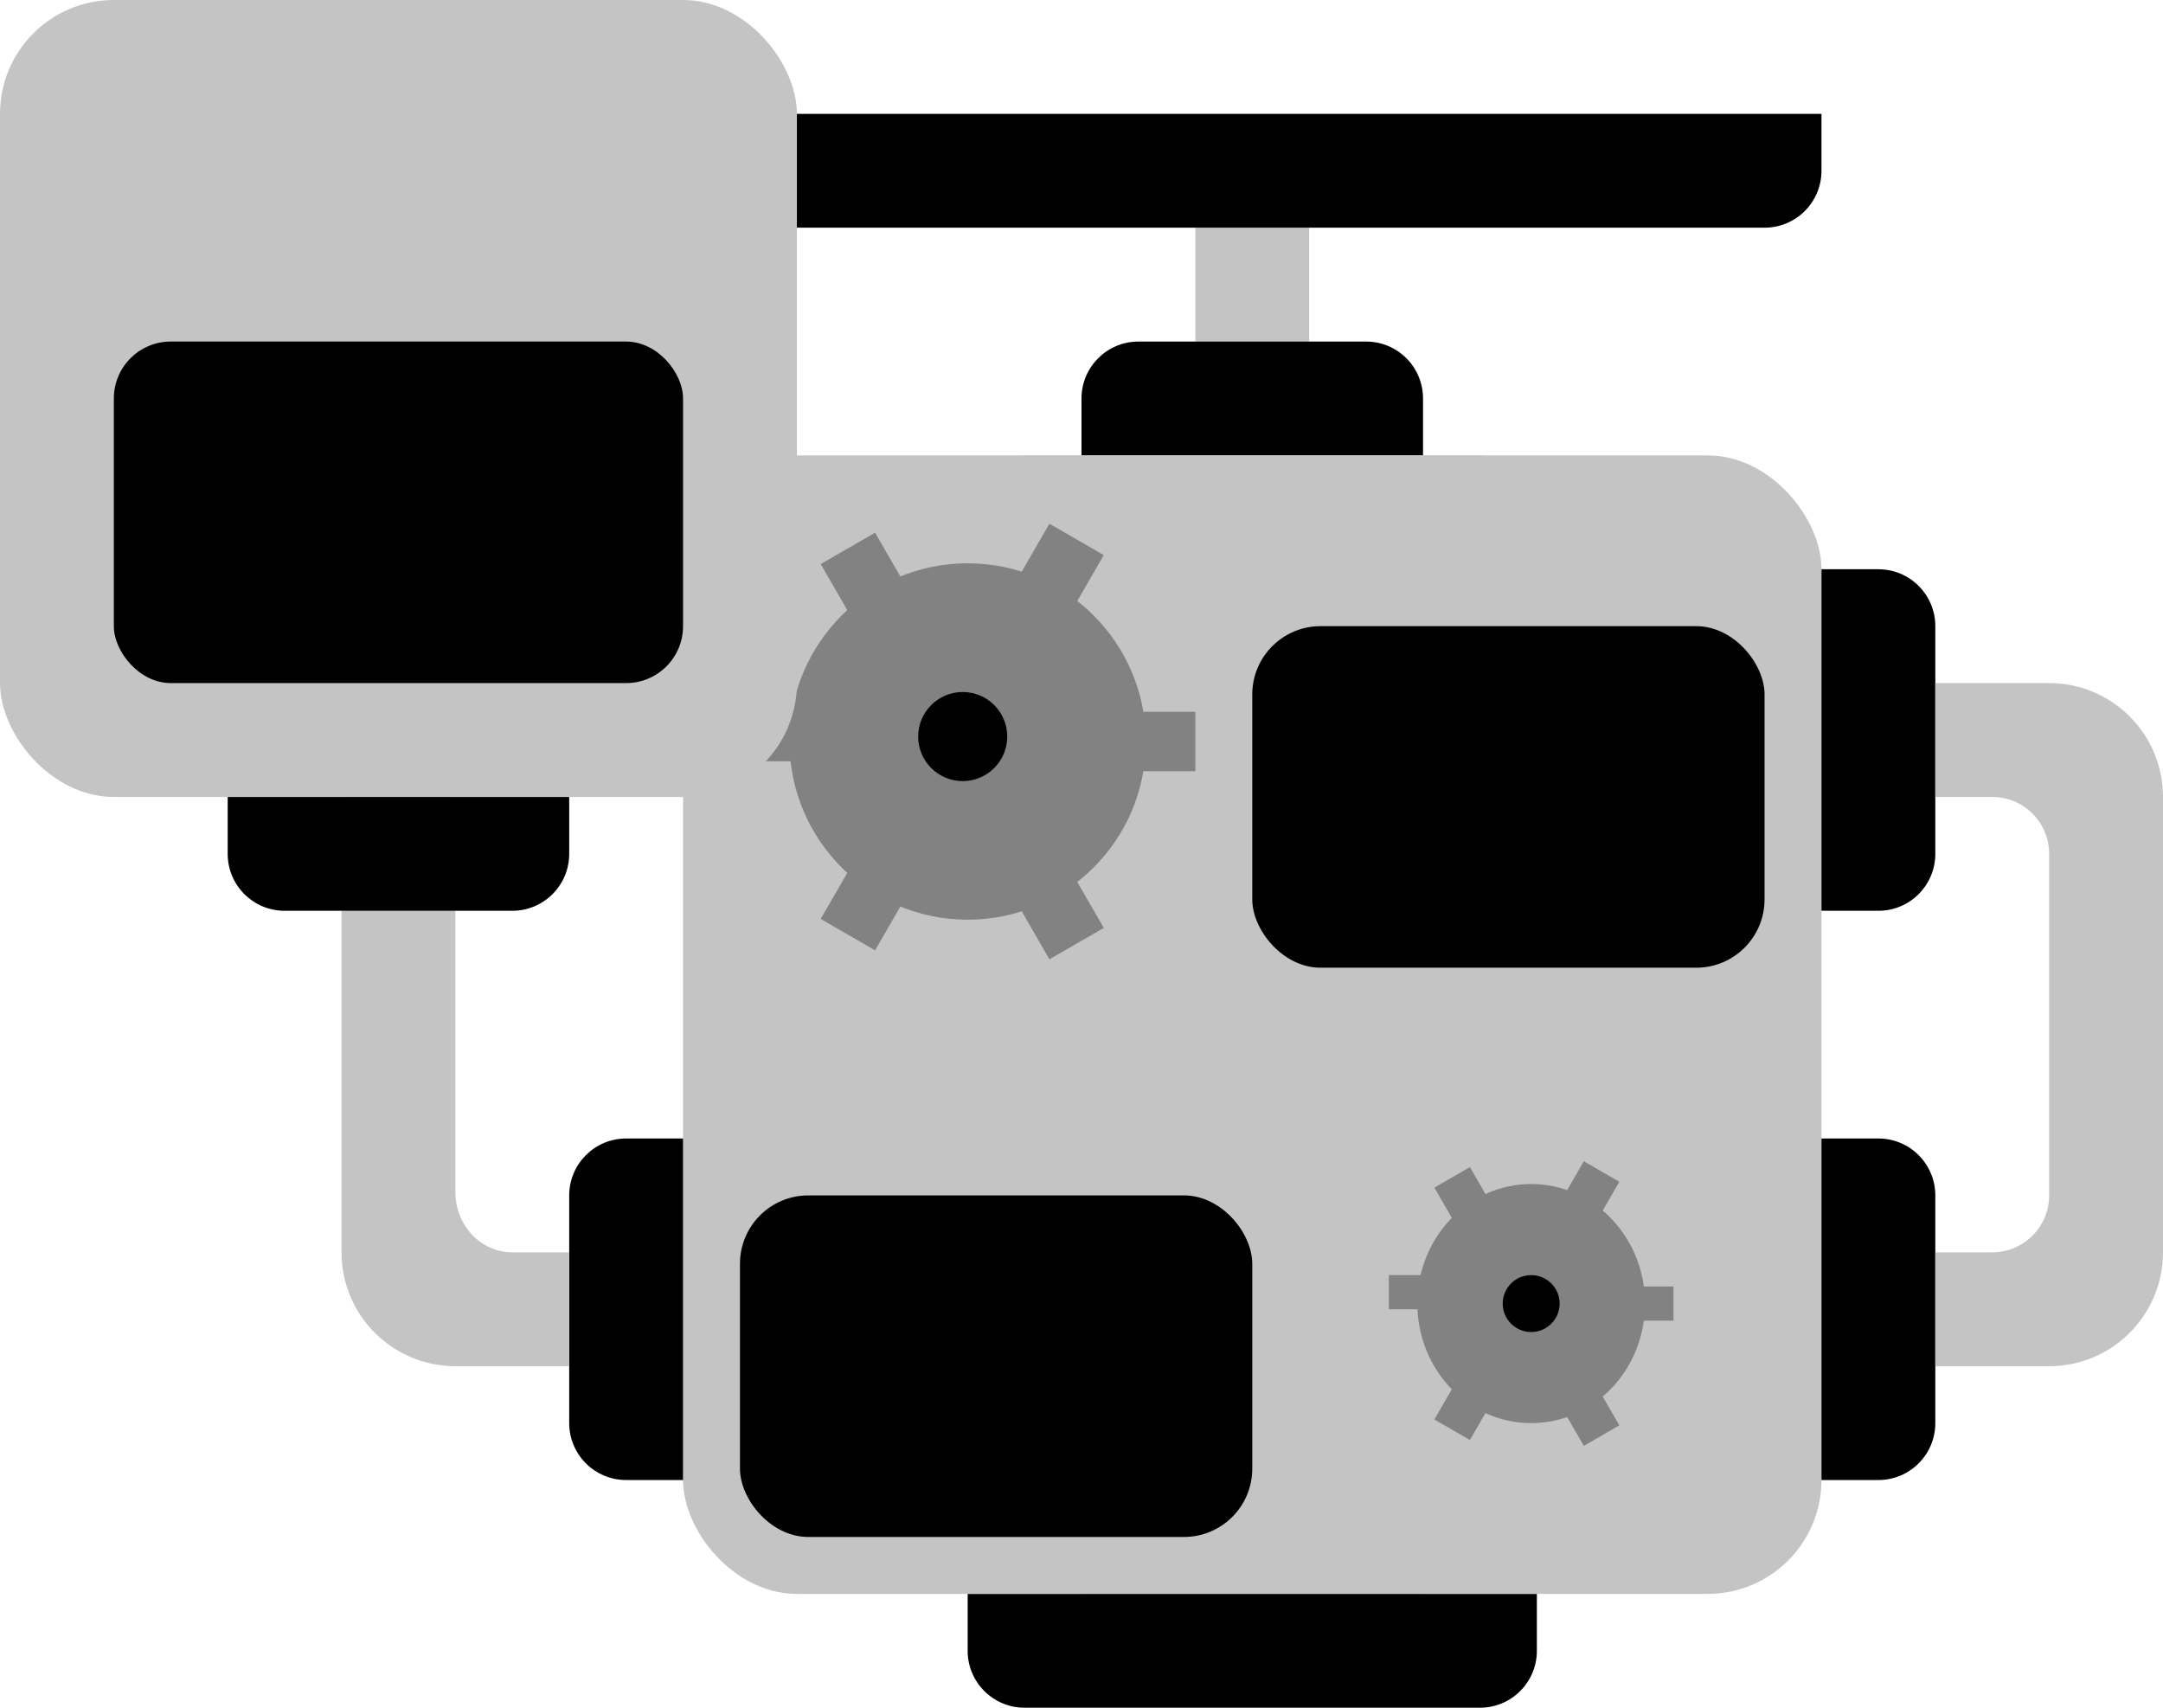 <svg width="190" height="150" viewBox="0 0 190 150">
<circle cx="110" cy="120" r="25" fill="#C4C4C4"/>
<path d="M85 140H135V145C135 147.761 132.761 150 130 150H90C87.239 150 85 147.761 85 145V140Z" fill="black"/>
<rect x="105" y="90" width="10" height="10" fill="#C4C4C4"/>
<path d="M95 105C95 102.239 97.239 100 100 100H120C122.761 100 125 102.239 125 105V110H95V105Z" fill="black"/>
<rect x="85" y="40" width="50" height="50" rx="5" fill="#C4C4C4"/>
<rect x="105" y="20" width="10" height="10" fill="#C4C4C4"/>

<path d="M60 10H160V15C160 17.761 157.761 20 155 20H65C62.239 20 60 17.761 60 15V10Z" fill="black"/>

<path d="M95 35C95 32.239 97.239 30 100 30H120C122.761 30 125 32.239 125 35V40H95V35Z" fill="black"/>
<rect x="60" y="40" width="100" height="100" rx="10" fill="#C4C4C4"/>
<rect x="110" y="55" width="45" height="30" rx="6" fill="black"/>
<rect x="65" y="105" width="45" height="30" rx="6" fill="black"/>
<circle cx="85" cy="65.13" r="15.652" fill="#828282"/>
<rect x="99.783" y="62.522" width="5.217" height="5.217" fill="#828282"/>
<rect x="65" y="61.652" width="5.217" height="5.217" fill="#828282"/>
<rect x="89.424" y="50.776" width="5.515" height="5.515" transform="rotate(-60 89.424 50.776)" fill="#828282"/>
<rect x="72.091" y="80.715" width="5.515" height="5.515" transform="rotate(-60 72.091 80.715)" fill="#828282"/>
<rect x="74.848" y="54.322" width="5.515" height="5.515" transform="rotate(-120 74.848 54.322)" fill="#828282"/>
<rect x="92.182" y="84.261" width="5.515" height="5.515" transform="rotate(-120 92.182 84.261)" fill="#828282"/>
<circle cx="84.565" cy="64.696" r="3.913" fill="black"/>
<ellipse cx="134.5" cy="114.5" rx="10" ry="10.5" fill="#828282"/>
<rect x="144" y="113" width="3" height="3" fill="#828282"/>
<rect x="122" y="112" width="3" height="3" fill="#828282"/>
<rect x="137.323" y="105.121" width="3.604" height="3.604" transform="rotate(-60 137.323 105.121)" fill="#828282"/>
<rect x="125.997" y="124.683" width="3.604" height="3.604" transform="rotate(-60 125.997 124.683)" fill="#828282"/>
<rect x="127.799" y="107.437" width="3.604" height="3.604" transform="rotate(-120 127.799 107.437)" fill="#828282"/>
<rect x="139.124" y="127" width="3.604" height="3.604" transform="rotate(-120 139.124 127)" fill="#828282"/>
<circle cx="134.5" cy="114.5" r="2.5" fill="black"/>
<path d="M160 100H165C167.761 100 170 102.239 170 105V125C170 127.761 167.761 130 165 130H160V100Z" fill="black"/>
<path d="M160 50H165C167.761 50 170 52.239 170 55V75C170 77.761 167.761 80 165 80H160V50Z" fill="black"/>
<path fill-rule="evenodd" clip-rule="evenodd" d="M170 60H180C185.523 60 190 64.477 190 70V110C190 115.523 185.523 120 180 120H170V110H177.865L175 110C177.761 110 180 107.761 180 105V71C180 73.5 180 77.761 180 75C180 72.239 177.761 70 175 70L180 70H170V60Z" fill="#C4C4C4"/>
<path d="M50 105C50 102.239 52.239 100 55 100H60V130H55C52.239 130 50 127.761 50 125V105Z" fill="black"/>
<path fill-rule="evenodd" clip-rule="evenodd" d="M40 60C34.477 60 30 64.477 30 70V110C30 115.523 34.477 120 40 120H50V110H42.135L45 110C42.239 110 40 107.63 40 104.707V60Z" fill="#C4C4C4"/>
<path d="M20 70H50V75C50 77.761 47.761 80 45 80H25C22.239 80 20 77.761 20 75V70Z" fill="black"/>
<rect width="70" height="70" rx="10" fill="#C4C4C4"/>
<rect x="10" y="30" width="50" height="30" rx="5" fill="black"/>
</svg>
